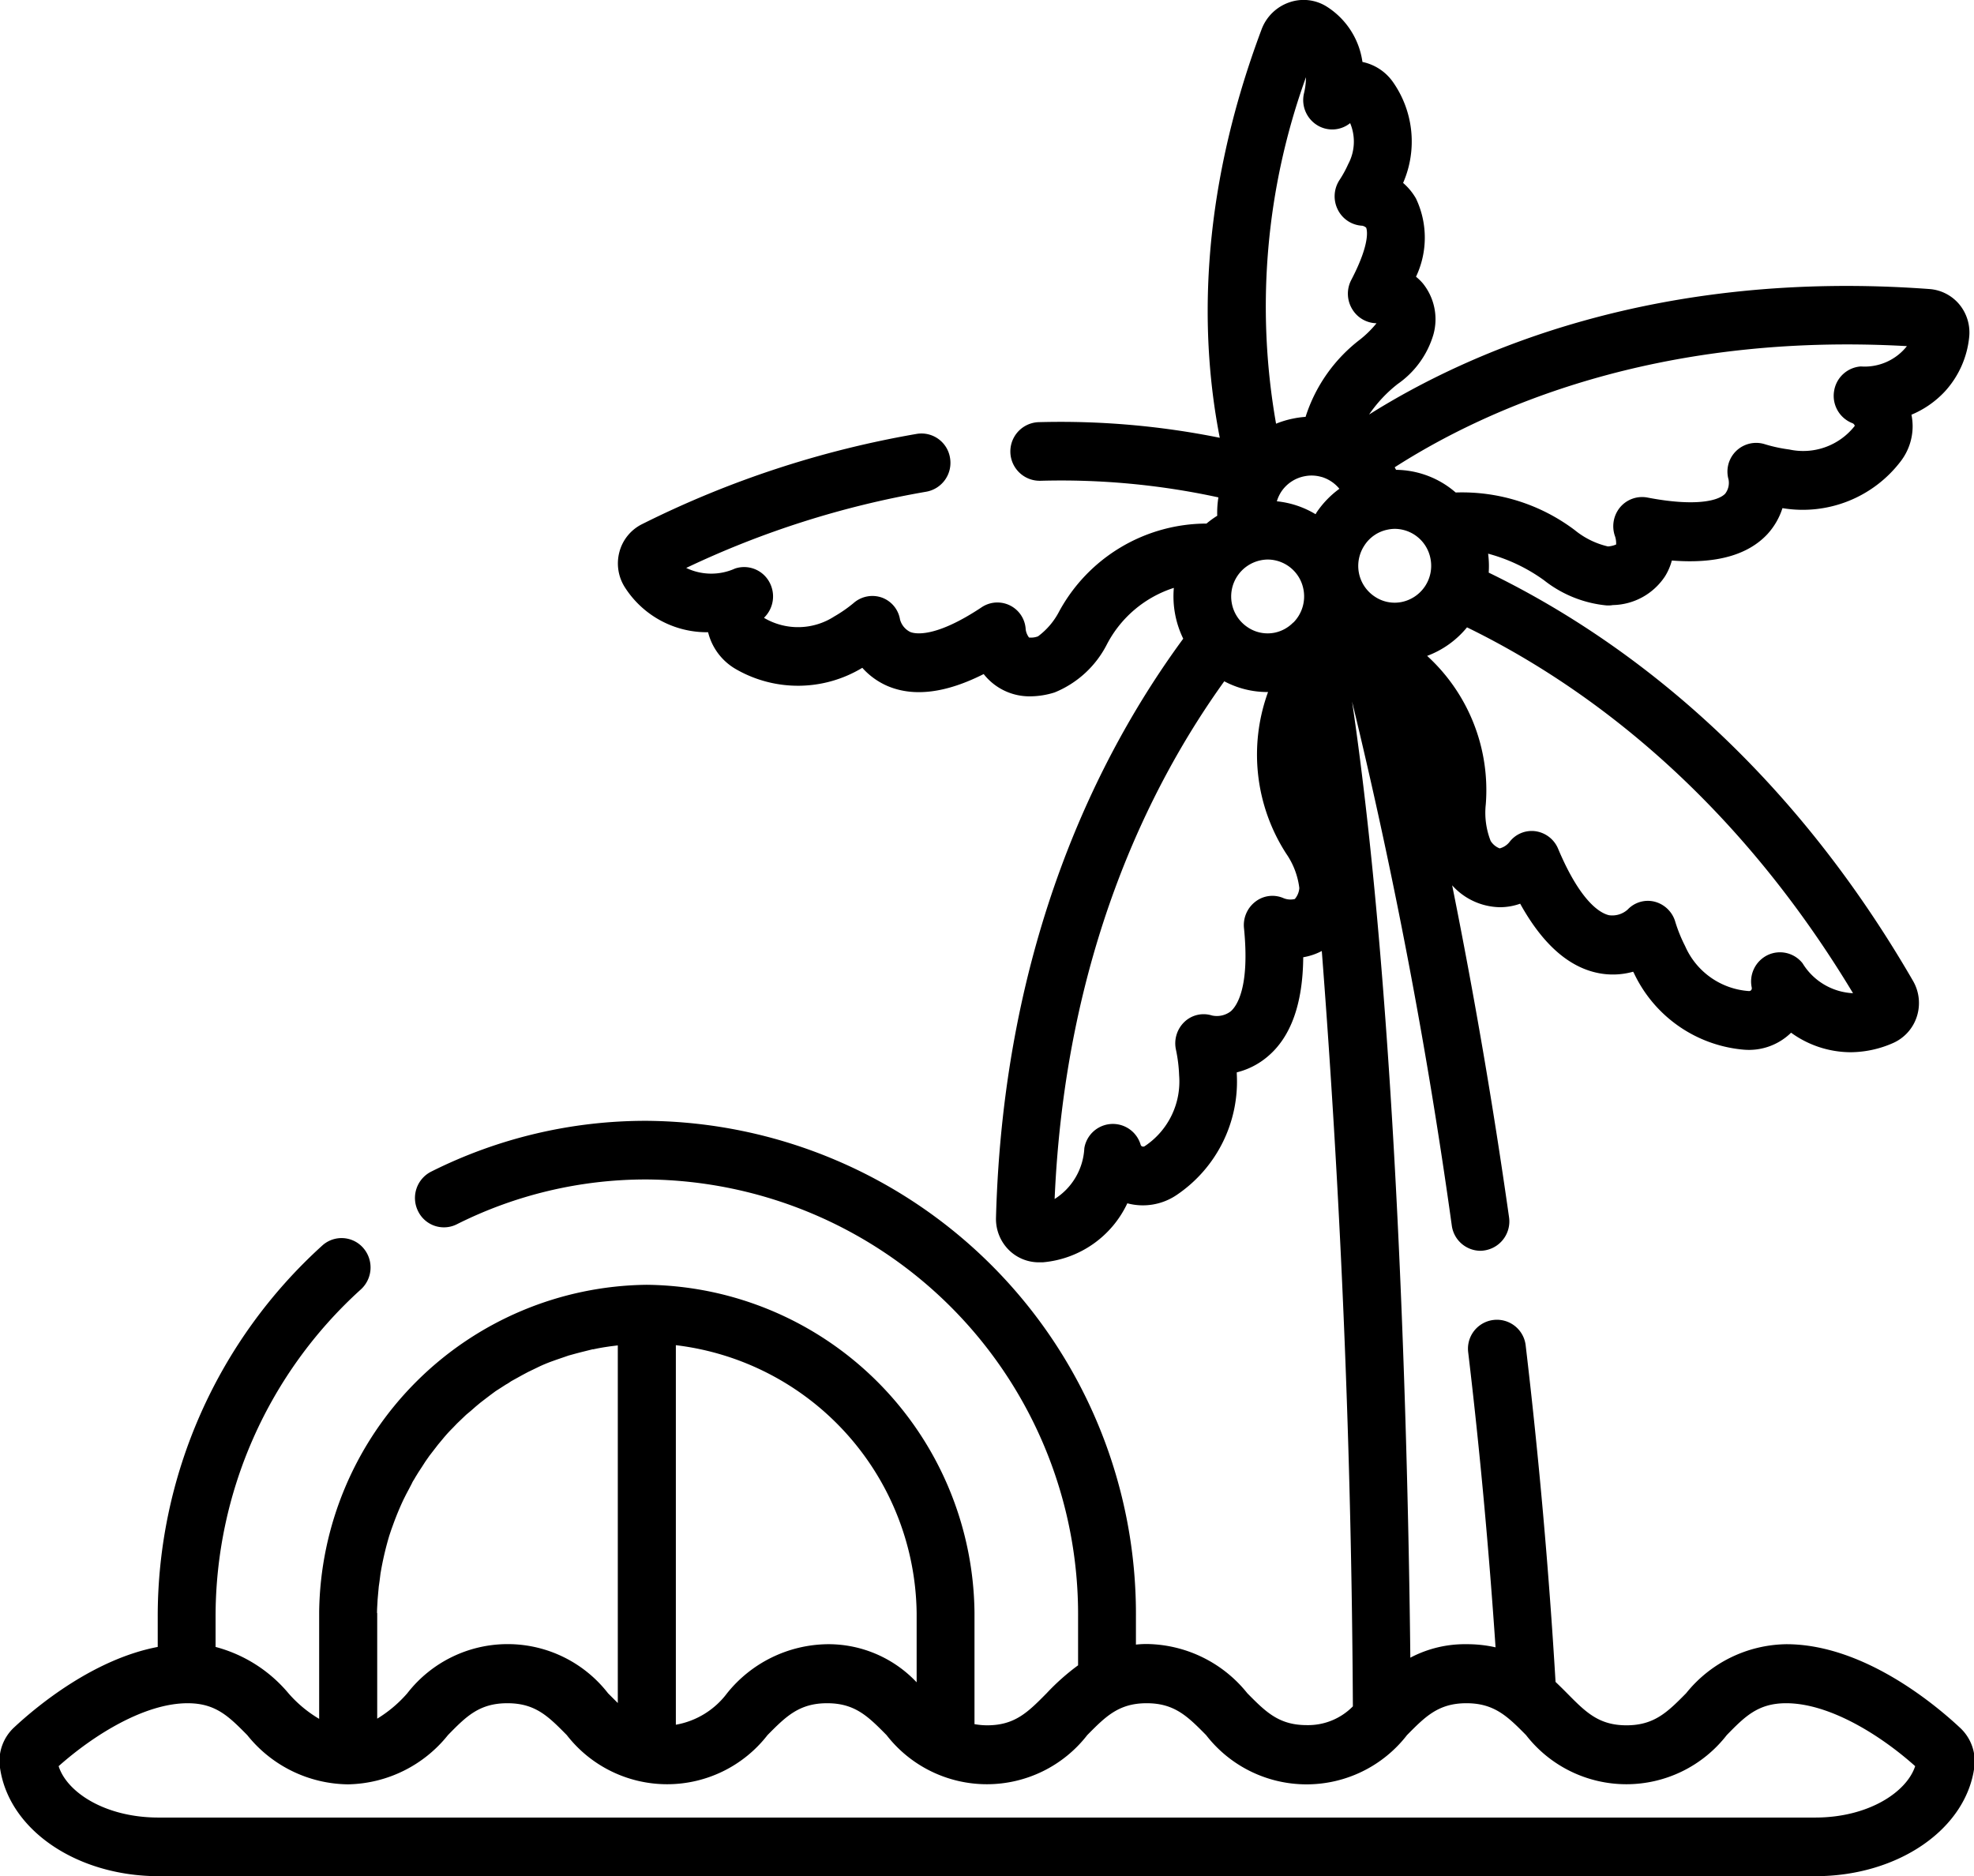 <svg xmlns="http://www.w3.org/2000/svg" width="101" height="96" viewBox="0 0 101 96" fill="currentcolor">
  <path d="M100.28 88.4c-1.38-1.29-5.01-4.27-8.88-4.27a6.69 6.69 0 0 0-5.13 2.51c-.94.95-1.62 1.64-3.05 1.64s-2.1-.69-3.04-1.64a27.3 27.3 0 0 0-.59-.58c-.34-5.69-.85-11.48-1.53-17.23a1.48 1.48 0 1 0-2.94.36c.6 5.04 1.06 10.1 1.4 15.1a6.58 6.58 0 0 0-1.47-.16 5.97 5.97 0 0 0-2.89.69c-.11-10.37-.64-33.08-2.98-48.92a272.7 272.7 0 0 1 5.1 26.8 1.49 1.49 0 0 0 1.46 1.3 1.42 1.42 0 0 0 .22-.02 1.5 1.5 0 0 0 1.25-1.7A300.18 300.18 0 0 0 74.3 45.3a3.36 3.36 0 0 0 2.44 1.12h.02a3.1 3.1 0 0 0 1.02-.18c1.14 2.06 2.48 3.25 4 3.55a3.81 3.81 0 0 0 1.78-.07l.04.07a6.86 6.86 0 0 0 5.63 3.92 3.08 3.08 0 0 0 2.36-.82l.05-.05a5.22 5.22 0 0 0 3.04 1 5.45 5.45 0 0 0 2.2-.48 2.22 2.22 0 0 0 1.2-1.36 2.26 2.26 0 0 0-.2-1.81C91.08 38.43 82.5 32.37 76.17 29.3a4.94 4.94 0 0 0-.03-.97A8.73 8.73 0 0 1 79 29.69a6.1 6.1 0 0 0 3.22 1.29c.1 0 .2 0 .3-.02a3.27 3.27 0 0 0 2.67-1.47 2.95 2.95 0 0 0 .35-.81c2.25.18 3.89-.27 4.9-1.36A3.58 3.58 0 0 0 91.2 26a6.3 6.3 0 0 0 6.06-2.41 2.95 2.95 0 0 0 .6-1.79 3.08 3.08 0 0 0-.06-.58 4.95 4.95 0 0 0 1.71-1.19 4.83 4.83 0 0 0 1.24-2.75 2.26 2.26 0 0 0-.48-1.68 2.2 2.2 0 0 0-1.54-.81c-13.92-1.03-23.48 3.15-28.68 6.42a6.97 6.97 0 0 1 1.46-1.56 4.7 4.7 0 0 0 1.83-2.53 2.92 2.92 0 0 0-.54-2.62 2.61 2.61 0 0 0-.35-.34 4.67 4.67 0 0 0 0-4 3.06 3.06 0 0 0-.66-.8 5.3 5.3 0 0 0-.51-5.15 2.54 2.54 0 0 0-1.57-1.04A4.01 4.01 0 0 0 67.87.33a2.22 2.22 0 0 0-1.9-.21 2.32 2.32 0 0 0-1.42 1.38c-3.28 8.74-3.12 15.9-2.14 20.9a41.13 41.13 0 0 0-9.23-.8 1.5 1.5 0 0 0 .03 3h.04a37.93 37.93 0 0 1 9.09.85 4.92 4.92 0 0 0-.06.94 4.82 4.82 0 0 0-.55.4 8.6 8.6 0 0 0-7.54 4.5 3.7 3.7 0 0 1-1.08 1.27 1 1 0 0 1-.46.06.89.89 0 0 1-.17-.41 1.45 1.45 0 0 0-2.28-1.12c-2.34 1.55-3.36 1.35-3.62 1.25a1 1 0 0 1-.53-.64 1.44 1.44 0 0 0-.92-1.12 1.46 1.46 0 0 0-1.46.28 6.96 6.96 0 0 1-.98.68 3.42 3.42 0 0 1-3.59.08v-.02a1.52 1.52 0 0 0 .24-1.86 1.47 1.47 0 0 0-1.73-.65 2.96 2.96 0 0 1-2.5-.03 47.24 47.24 0 0 1 12.28-3.9 1.5 1.5 0 0 0 1.22-1.72 1.48 1.48 0 0 0-1.7-1.24 50.57 50.57 0 0 0-14.06 4.62 2.22 2.22 0 0 0-1.16 1.43 2.27 2.27 0 0 0 .3 1.83 4.98 4.98 0 0 0 4.24 2.27 3.01 3.01 0 0 0 1.46 1.91 6.36 6.36 0 0 0 6.43-.09 3.69 3.69 0 0 0 1.31.94c1.34.56 2.98.35 4.9-.62a2.98 2.98 0 0 0 2.4 1.14 4.22 4.22 0 0 0 1.23-.2 5.2 5.2 0 0 0 2.68-2.47 5.89 5.89 0 0 1 3.42-2.88 4.94 4.94 0 0 0 .48 2.6c-4.3 5.85-9.2 15.53-9.58 29.63a2.24 2.24 0 0 0 .69 1.68 2.18 2.18 0 0 0 1.5.6h.2a5.28 5.28 0 0 0 4.33-3.02 3.08 3.08 0 0 0 2.53-.43 7 7 0 0 0 3.07-6.19v-.08a3.86 3.86 0 0 0 1.58-.81c1.2-1.01 1.8-2.72 1.82-5.08a3.15 3.15 0 0 0 .95-.32 538.81 538.81 0 0 1 1.59 38.65 3.21 3.21 0 0 1-2.36.96c-1.43 0-2.1-.68-3.04-1.63a6.69 6.69 0 0 0-5.14-2.52c-.2 0-.38.01-.56.03v-1.4a25.23 25.23 0 0 0-25.01-25.4h-.03a24.46 24.46 0 0 0-11.02 2.6 1.51 1.51 0 0 0-.68 2 1.47 1.47 0 0 0 1.98.7 21.56 21.56 0 0 1 9.72-2.3h.03a22.25 22.25 0 0 1 22.05 22.4v2.46a11.67 11.67 0 0 0-1.61 1.43c-.94.95-1.61 1.64-3.04 1.64a3.7 3.7 0 0 1-.65-.06v-5.71a16.95 16.95 0 0 0-16.77-16.77A16.95 16.95 0 0 0 16.33 82.5v5.45a6.36 6.36 0 0 1-1.58-1.32 7.29 7.29 0 0 0-3.72-2.36v-1.52a22.57 22.57 0 0 1 7.43-16.77 1.52 1.52 0 0 0 .13-2.12 1.47 1.47 0 0 0-2.1-.13 25.6 25.6 0 0 0-8.42 19.02v1.52c-3.26.62-6.15 3-7.34 4.11a2.34 2.34 0 0 0-.74 2C.4 93.6 3.9 96 8.13 96h84.75c4.24 0 7.73-2.41 8.14-5.6a2.34 2.34 0 0 0-.74-2zm-5.47-37.58a3.2 3.2 0 0 1-2.58-1.53 1.47 1.47 0 0 0-1.79-.42 1.5 1.5 0 0 0-.81 1.67.17.17 0 0 1 0 .04.13.13 0 0 1-.05.1.14.14 0 0 1-.1.03 3.85 3.85 0 0 1-3.26-2.3 7.63 7.63 0 0 1-.5-1.23 1.49 1.49 0 0 0-1.05-1.04 1.42 1.42 0 0 0-1.39.4 1.18 1.18 0 0 1-.95.29c-.4-.09-1.42-.59-2.6-3.38a1.48 1.48 0 0 0-1.18-.92 1.43 1.43 0 0 0-1.33.57.95.95 0 0 1-.49.31.95.95 0 0 1-.46-.38 3.94 3.94 0 0 1-.25-1.87 9.3 9.3 0 0 0-3-7.6 4.8 4.8 0 0 0 2.04-1.46c5.78 2.82 13.47 8.29 19.75 18.72zm2.75-33.1a2.75 2.75 0 0 1-2.35 1.03 1.49 1.49 0 0 0-1.37 1.27 1.5 1.5 0 0 0 .93 1.63.2.2 0 0 1 .13.14A3.35 3.35 0 0 1 91.55 23a7.65 7.65 0 0 1-1.25-.27 1.47 1.47 0 0 0-1.86 1.8.91.91 0 0 1-.17.73c-.38.4-1.63.65-3.97.2a1.47 1.47 0 0 0-1.41.5 1.52 1.52 0 0 0-.25 1.5 1.2 1.2 0 0 1 .05.4 1.26 1.26 0 0 1-.42.1 4.18 4.18 0 0 1-1.69-.83 9.57 9.57 0 0 0-6.1-1.93 4.86 4.86 0 0 0-.44-.34 4.73 4.73 0 0 0-2.61-.82l-.07-.13c4.66-2.99 13.36-6.92 26.2-6.2zM71 27.1a1.8 1.8 0 0 1 .37-.04 1.87 1.87 0 0 1 1.82 1.52 1.89 1.89 0 0 1-1.46 2.22 1.82 1.82 0 0 1-1.4-.28 1.88 1.88 0 0 1-.8-1.2 1.9 1.9 0 0 1 .28-1.41A1.84 1.84 0 0 1 71 27.1zm-4.52 18.34a.97.97 0 0 1-.23.56.94.94 0 0 1-.57-.04 1.42 1.42 0 0 0-1.44.17 1.51 1.51 0 0 0-.59 1.37c.3 3.03-.37 3.97-.67 4.24a1.17 1.17 0 0 1-.97.22 1.42 1.42 0 0 0-1.4.32 1.52 1.52 0 0 0-.44 1.44 7.58 7.58 0 0 1 .16 1.3 3.97 3.97 0 0 1-1.75 3.62.15.15 0 0 1-.09.03.13.13 0 0 1-.13-.1 1.48 1.48 0 0 0-2.88.18 3.27 3.27 0 0 1-1.52 2.6c.54-12.45 4.82-21.12 8.68-26.49a4.7 4.7 0 0 0 2.21.55h.03a9.34 9.34 0 0 0 .93 8.27 3.92 3.92 0 0 1 .67 1.76zm-.3-13.59l-.02.01a1.84 1.84 0 0 1-.93.51 1.82 1.82 0 0 1-1.4-.28 1.88 1.88 0 0 1-.8-1.2 1.89 1.89 0 0 1 1.47-2.22 1.83 1.83 0 0 1 .37-.04 1.87 1.87 0 0 1 1.82 1.52 1.9 1.9 0 0 1-.51 1.7zm1.17-5.6l-.04.06a4.77 4.77 0 0 0-1.98-.66 1.92 1.92 0 0 1 .22-.48 1.85 1.85 0 0 1 1.19-.8 1.81 1.81 0 0 1 .82.02l.08.02a1.87 1.87 0 0 1 .89.6 4.84 4.84 0 0 0-1.18 1.23zm-.55-4.92a4.72 4.72 0 0 0-.65.09 4.8 4.8 0 0 0-.86.26 34.53 34.53 0 0 1 1.53-17.73 3.6 3.6 0 0 1-.1.82 1.51 1.51 0 0 0 .79 1.7 1.46 1.46 0 0 0 1.57-.17 2.44 2.44 0 0 1-.1 2.1 5.7 5.7 0 0 1-.45.82 1.52 1.52 0 0 0-.08 1.51 1.48 1.48 0 0 0 1.25.82.43.43 0 0 1 .2.1c0 .01.31.62-.76 2.67a1.52 1.52 0 0 0 .06 1.52 1.48 1.48 0 0 0 1.23.7 5.38 5.38 0 0 1-.84.83 8.06 8.06 0 0 0-2.79 3.96zm-32.22 47.5a13.98 13.98 0 0 1 12.32 13.7v3.55a6.2 6.2 0 0 0-4.57-1.95 6.69 6.69 0 0 0-5.13 2.51 4.17 4.17 0 0 1-2.62 1.61V68.83zm-15.29 13.7c0-.23.02-.45.03-.68l.02-.23.04-.44.04-.28.05-.4.05-.28a16.04 16.04 0 0 1 .4-1.65l.1-.3.12-.33a15.1 15.1 0 0 1 .5-1.2l.14-.28.16-.3.14-.27c.04-.1.12-.2.17-.3l.16-.26.19-.29.16-.25.21-.3.17-.22.27-.35.25-.3a7.06 7.06 0 0 1 .49-.54l.24-.25.22-.21.24-.23.24-.2.25-.22.24-.2.26-.2.25-.19.27-.2.25-.16.28-.18c.1-.05.18-.11.27-.17l.29-.16.27-.15.3-.16.27-.13.31-.15a7.73 7.73 0 0 1 .6-.25l.28-.1.35-.12.26-.09.4-.11.23-.06.6-.15h.04q.32-.07.65-.12l.2-.03.4-.05v18.3l-.5-.5a6.5 6.5 0 0 0-10.27 0 6.55 6.55 0 0 1-1.54 1.3v-5.4zM92.9 93H8.12c-2.75 0-4.7-1.3-5.12-2.63 1.8-1.6 4.4-3.22 6.6-3.22 1.44 0 2.11.68 3.05 1.63a6.69 6.69 0 0 0 5.13 2.52h.05a6.7 6.7 0 0 0 5.09-2.52c.93-.95 1.6-1.63 3.04-1.63s2.1.68 3.04 1.63a6.5 6.5 0 0 0 10.27 0c.94-.95 1.62-1.63 3.05-1.63s2.1.68 3.04 1.63a6.5 6.5 0 0 0 10.27 0c.94-.95 1.61-1.63 3.04-1.63s2.1.68 3.04 1.63a6.5 6.5 0 0 0 10.28 0c.94-.95 1.61-1.63 3.04-1.63s2.11.68 3.05 1.63a6.5 6.5 0 0 0 10.27 0c.93-.95 1.6-1.63 3.04-1.63 2.2 0 4.8 1.61 6.6 3.22-.43 1.32-2.38 2.63-5.12 2.63z" fill-rule="evenodd"/>
</svg>